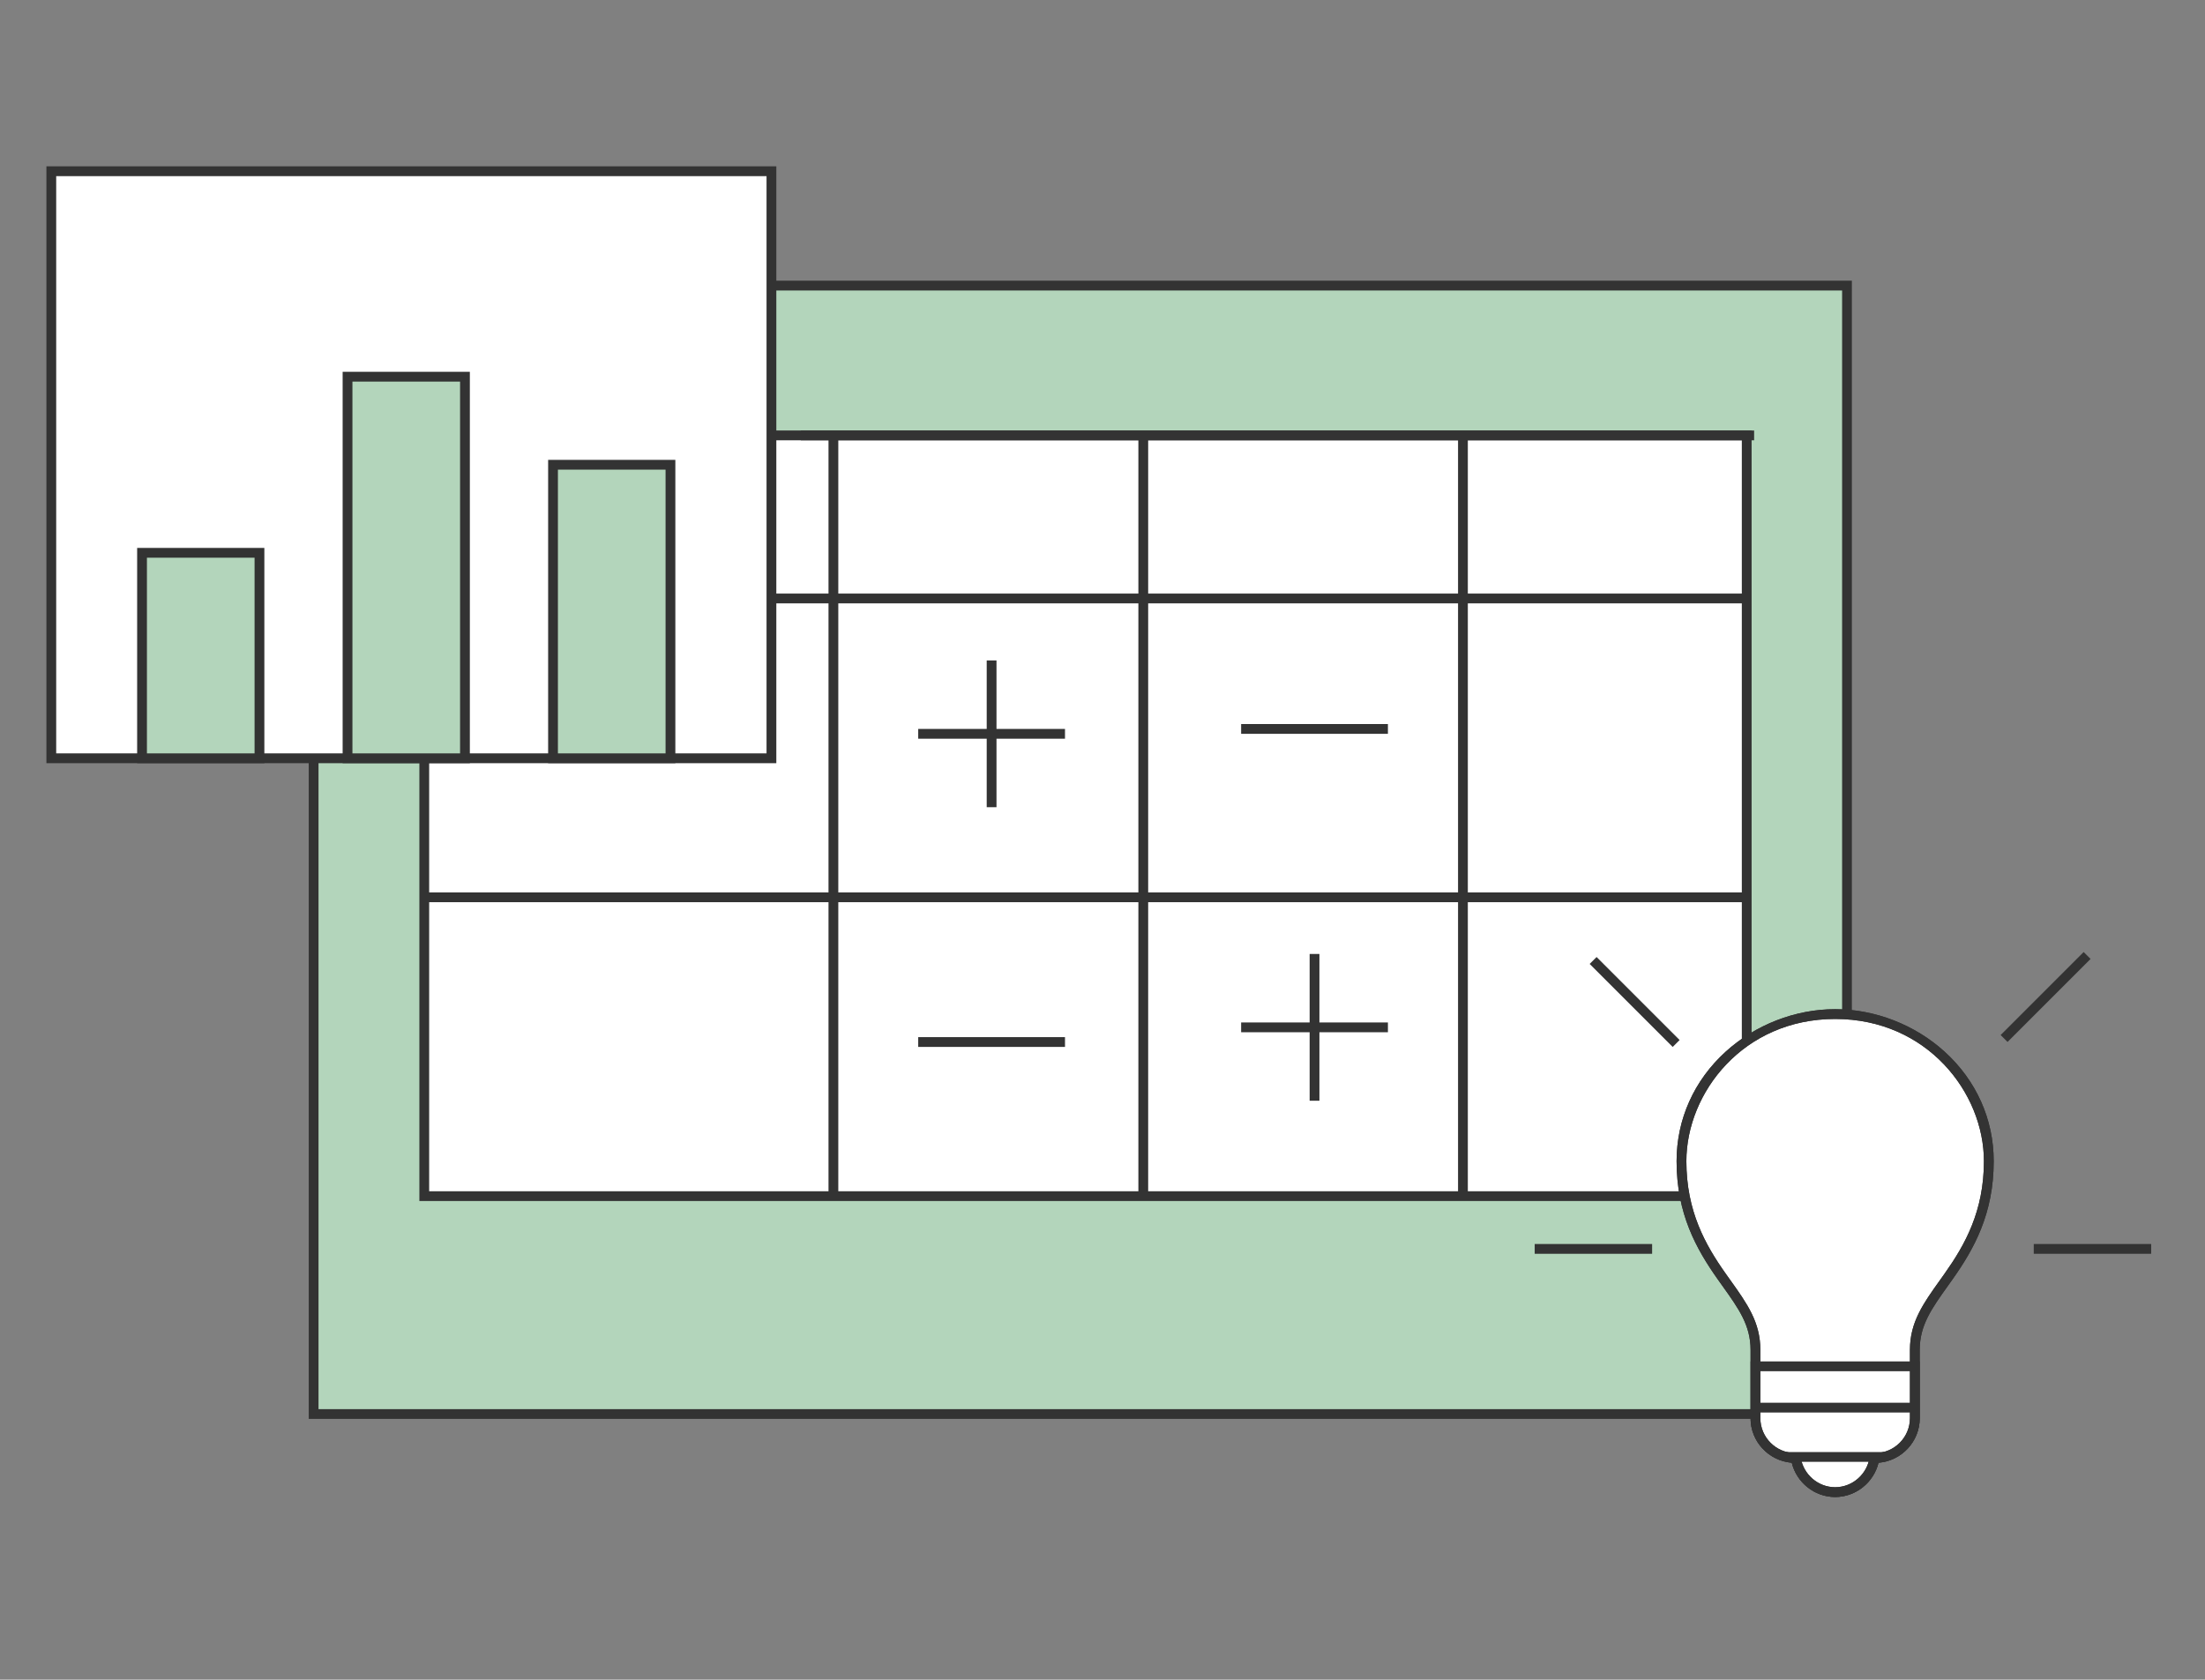 <?xml version="1.0" encoding="utf-8"?>
<!-- Generator: Adobe Illustrator 21.1.0, SVG Export Plug-In . SVG Version: 6.00 Build 0)  -->
<svg version="1.1" id="Layer_7" xmlns="http://www.w3.org/2000/svg" xmlns:xlink="http://www.w3.org/1999/xlink" x="0px" y="0px"
	 viewBox="0 0 676 515" style="enable-background:new 0 0 676 515;" xml:space="preserve">
<rect x="0" y="0" width="676" height="515" fill="#808080" stroke="none"/>
<style type="text/css">
	.st0{fill:none;stroke:#333333;stroke-width:3;stroke-miterlimit:10;}
	.st1{fill:#B3D5BB;}
	.st2{fill:#333333;}
	.st3{fill:#FFFFFF;}
</style>
<g>
	<g>
		<path class="st0" d="M210.501,302.167"/>
	</g>
	<g>
		<path class="st0" d="M210.501,248.167"/>
	</g>
	<g>
		<rect x="96.148" y="87.561" class="st1" width="470.097" height="346"/>
		<path class="st2" d="M567.744,435.062H94.648v-349h473.096V435.062z M97.648,432.062h467.096v-343H97.648V432.062z"/>
	</g>
	<g>
		<polyline class="st3" points="128.501,205.5 236.501,133.5 535.501,133.5 535.501,366.75 130.07,366.75 130.07,205.5 		"/>
		<path class="st2" d="M537.001,368.25H128.57V205.603l-0.901-1.351L236.047,132h300.954V368.25z M131.57,365.25h402.431V135
			H236.956l-105.75,70.5h0.365V365.25z"/>
	</g>
	<g>
		<rect x="447.001" y="133.5" class="st2" width="3" height="233.25"/>
	</g>
	<g>
		<rect x="349.001" y="133.5" class="st2" width="3" height="233.25"/>
	</g>
	<g>
		<rect x="254.001" y="133.5" class="st2" width="3" height="233.25"/>
	</g>
	<g>
		<rect x="281.501" y="223.5" class="st2" width="45" height="3"/>
	</g>
	<g>
		<rect x="302.502" y="202.5" class="st2" width="3" height="45"/>
	</g>
	<g>
		<rect x="380.501" y="313.5" class="st2" width="45" height="3"/>
	</g>
	<g>
		<rect x="401.503" y="292.5" class="st2" width="3" height="45"/>
	</g>
	<g>
		<g transform="translate(0,-952.362)">
			<g>
				<path class="st3" d="M609.721,1308.392c0,16.45-6.51,27.12-12.32,35.33c-5.8,8.21-10.36,13.78-10.36,22.52v20.94
					c0,6.88-5.71,12.21-12.22,12.21h-0.16c-0.86,5.87-5.97,10.47-12.05,10.47c-6.09,0-11.19-4.6-12.05-10.47h-0.16
					c-6.5,0-12.22-5.33-12.22-12.21v-20.94c0-8.74-4.55-14.31-10.36-22.52c-5.8-8.21-12.32-18.88-12.32-35.33
					c0-26.44,23.13-45.1,47.11-45.1C586.601,1263.292,609.721,1281.951,609.721,1308.392z"/>
				<path class="st2" d="M562.611,1411.361c-6.312,0-11.819-4.438-13.293-10.512c-7.061-0.555-12.637-6.473-12.637-13.668v-20.94
					c0-7.523-3.625-12.601-8.644-19.628c-0.47-0.658-0.951-1.333-1.441-2.025c-6.542-9.261-12.596-20.055-12.596-36.196
					c0-12.84,5.347-24.764,15.055-33.576c9.118-8.276,21.349-13.024,33.556-13.024c12.211,0,24.442,4.748,33.56,13.024
					c9.706,8.812,15.051,20.735,15.051,33.576c0,16.168-6.054,26.951-12.596,36.196c-0.501,0.709-0.992,1.398-1.474,2.072
					c-4.999,7.011-8.611,12.075-8.611,19.581v20.94c0,7.195-5.576,13.113-12.637,13.668
					C574.431,1406.923,568.924,1411.361,562.611,1411.361z M562.611,1264.791c-28.172,0-45.61,22.632-45.61,43.601
					c0,15.304,5.789,25.608,12.046,34.465c0.486,0.688,0.965,1.358,1.433,2.014c5.142,7.2,9.202,12.887,9.202,21.371v20.94
					c0,5.905,4.809,10.71,10.72,10.71h1.457l0.188,1.283c0.767,5.237,5.309,9.187,10.565,9.187s9.799-3.949,10.565-9.187
					l0.188-1.283h1.457c5.911,0,10.72-4.805,10.72-10.71v-20.94c0-8.466,4.046-14.14,9.169-21.323
					c0.479-0.67,0.968-1.356,1.466-2.062c6.257-8.842,12.046-19.136,12.046-34.465
					C608.222,1287.423,590.783,1264.791,562.611,1264.791z"/>
			</g>
		</g>
		<g>
			<path class="st3" d="M587.041,418.929v15.89c0,6.88-5.71,12.21-12.22,12.21h-0.16c-0.86,5.87-5.97,10.47-12.05,10.47
				c-6.09,0-11.19-4.6-12.05-10.47h-0.16c-6.5,0-12.22-5.33-12.22-12.21v-15.89H587.041z"/>
			<path class="st2" d="M562.611,458.999c-6.312,0-11.819-4.438-13.293-10.512c-7.061-0.555-12.637-6.473-12.637-13.668v-17.39
				h51.859v17.39c0,7.195-5.576,13.113-12.637,13.668C574.431,454.561,568.924,458.999,562.611,458.999z M539.682,420.43v14.39
				c0,5.905,4.809,10.71,10.72,10.71h1.457l0.188,1.283c0.767,5.237,5.309,9.187,10.565,9.187s9.799-3.949,10.565-9.187l0.188-1.283
				h1.457c5.911,0,10.72-4.805,10.72-10.71v-14.39H539.682z"/>
		</g>
	</g>
	<g transform="translate(0,-952.362)">
		<g>
			<path class="st2" d="M562.613,1411.362c-6.312,0-11.819-4.438-13.292-10.512c-7.062-0.554-12.641-6.473-12.641-13.668v-20.938
				c0-7.525-3.625-12.602-8.641-19.627c-0.471-0.658-0.951-1.332-1.441-2.024c-6.543-9.262-12.598-20.057-12.598-36.203
				c0-12.838,5.347-24.761,15.054-33.572c9.119-8.278,21.351-13.026,33.559-13.026s24.44,4.748,33.559,13.026
				c9.708,8.812,15.054,20.734,15.054,33.572c0,16.146-6.055,26.941-12.598,36.202c-0.49,0.693-0.971,1.367-1.441,2.025
				c-5.016,7.025-8.641,12.102-8.641,19.627v20.938c0,7.195-5.578,13.114-12.641,13.668
				C574.433,1406.924,568.926,1411.362,562.613,1411.362z M562.613,1264.791c-28.174,0-45.612,22.631-45.612,43.599
				c0,15.31,5.79,25.615,12.047,34.472c0.487,0.688,0.966,1.357,1.434,2.013c5.14,7.198,9.199,12.884,9.199,21.37v20.938
				c0,5.905,4.811,10.71,10.723,10.71h1.458l0.188,1.283c0.766,5.237,5.308,9.187,10.564,9.187s9.799-3.949,10.564-9.187
				l0.188-1.283h1.458c5.912,0,10.723-4.805,10.723-10.71v-20.938c0-8.486,4.06-14.172,9.199-21.37
				c0.468-0.655,0.946-1.325,1.434-2.014c6.257-8.855,12.047-19.161,12.047-34.471
				C608.226,1287.422,590.787,1264.791,562.613,1264.791z"/>
		</g>
	</g>
	<g>
		<rect x="538.636" y="430.1" class="st2" width="48.865" height="3"/>
	</g>
	<g>
		<rect x="547.487" y="445.22" class="st2" width="30.253" height="3"/>
	</g>
	<g>
		<rect x="380.501" y="222" class="st2" width="45" height="3"/>
	</g>
	<g>
		<rect x="281.501" y="318" class="st2" width="45" height="3"/>
	</g>
	<g>
		
			<rect x="609.229" y="304.157" transform="matrix(0.707 -0.707 0.707 0.707 -32.421 533.043)" class="st2" width="36" height="3"/>
	</g>
	<g>
		
			<rect x="499.729" y="289.202" transform="matrix(0.707 -0.707 0.707 0.707 -70.418 444.4)" class="st2" width="3" height="36"/>
	</g>
	<g>
		<rect x="470.501" y="381.43" class="st2" width="36" height="3"/>
	</g>
	<g>
		<rect x="623.501" y="381.43" class="st2" width="36" height="3"/>
	</g>
	<g>
		<rect x="236.501" y="182" class="st2" width="299" height="3"/>
	</g>
	<g>
		<rect x="130.07" y="273.625" class="st2" width="405.431" height="3"/>
	</g>
	<g>
		<rect x="245.501" y="132" class="st2" width="292.27" height="3"/>
	</g>
	<g>
		<rect x="15.728" y="52.5" class="st3" width="220.774" height="180"/>
		<path class="st2" d="M238.001,234H14.228V51h223.774V234z M17.228,231h217.774V54H17.228V231z"/>
	</g>
	<g>
		<rect x="43.545" y="169.5" class="st1" width="36" height="63"/>
		<path class="st2" d="M81.045,234h-39v-66h39V234z M45.045,231h33v-60h-33V231z"/>
	</g>
	<g>
		<rect x="106.545" y="115.5" class="st1" width="36" height="117"/>
		<path class="st2" d="M144.045,234h-39V114h39V234z M108.045,231h33V117h-33V231z"/>
	</g>
	<g>
		<rect x="169.545" y="142.5" class="st1" width="36" height="90"/>
		<path class="st2" d="M207.045,234h-39v-93h39V234z M171.045,231h33v-87h-33V231z"/>
	</g>
</g>
</svg>
